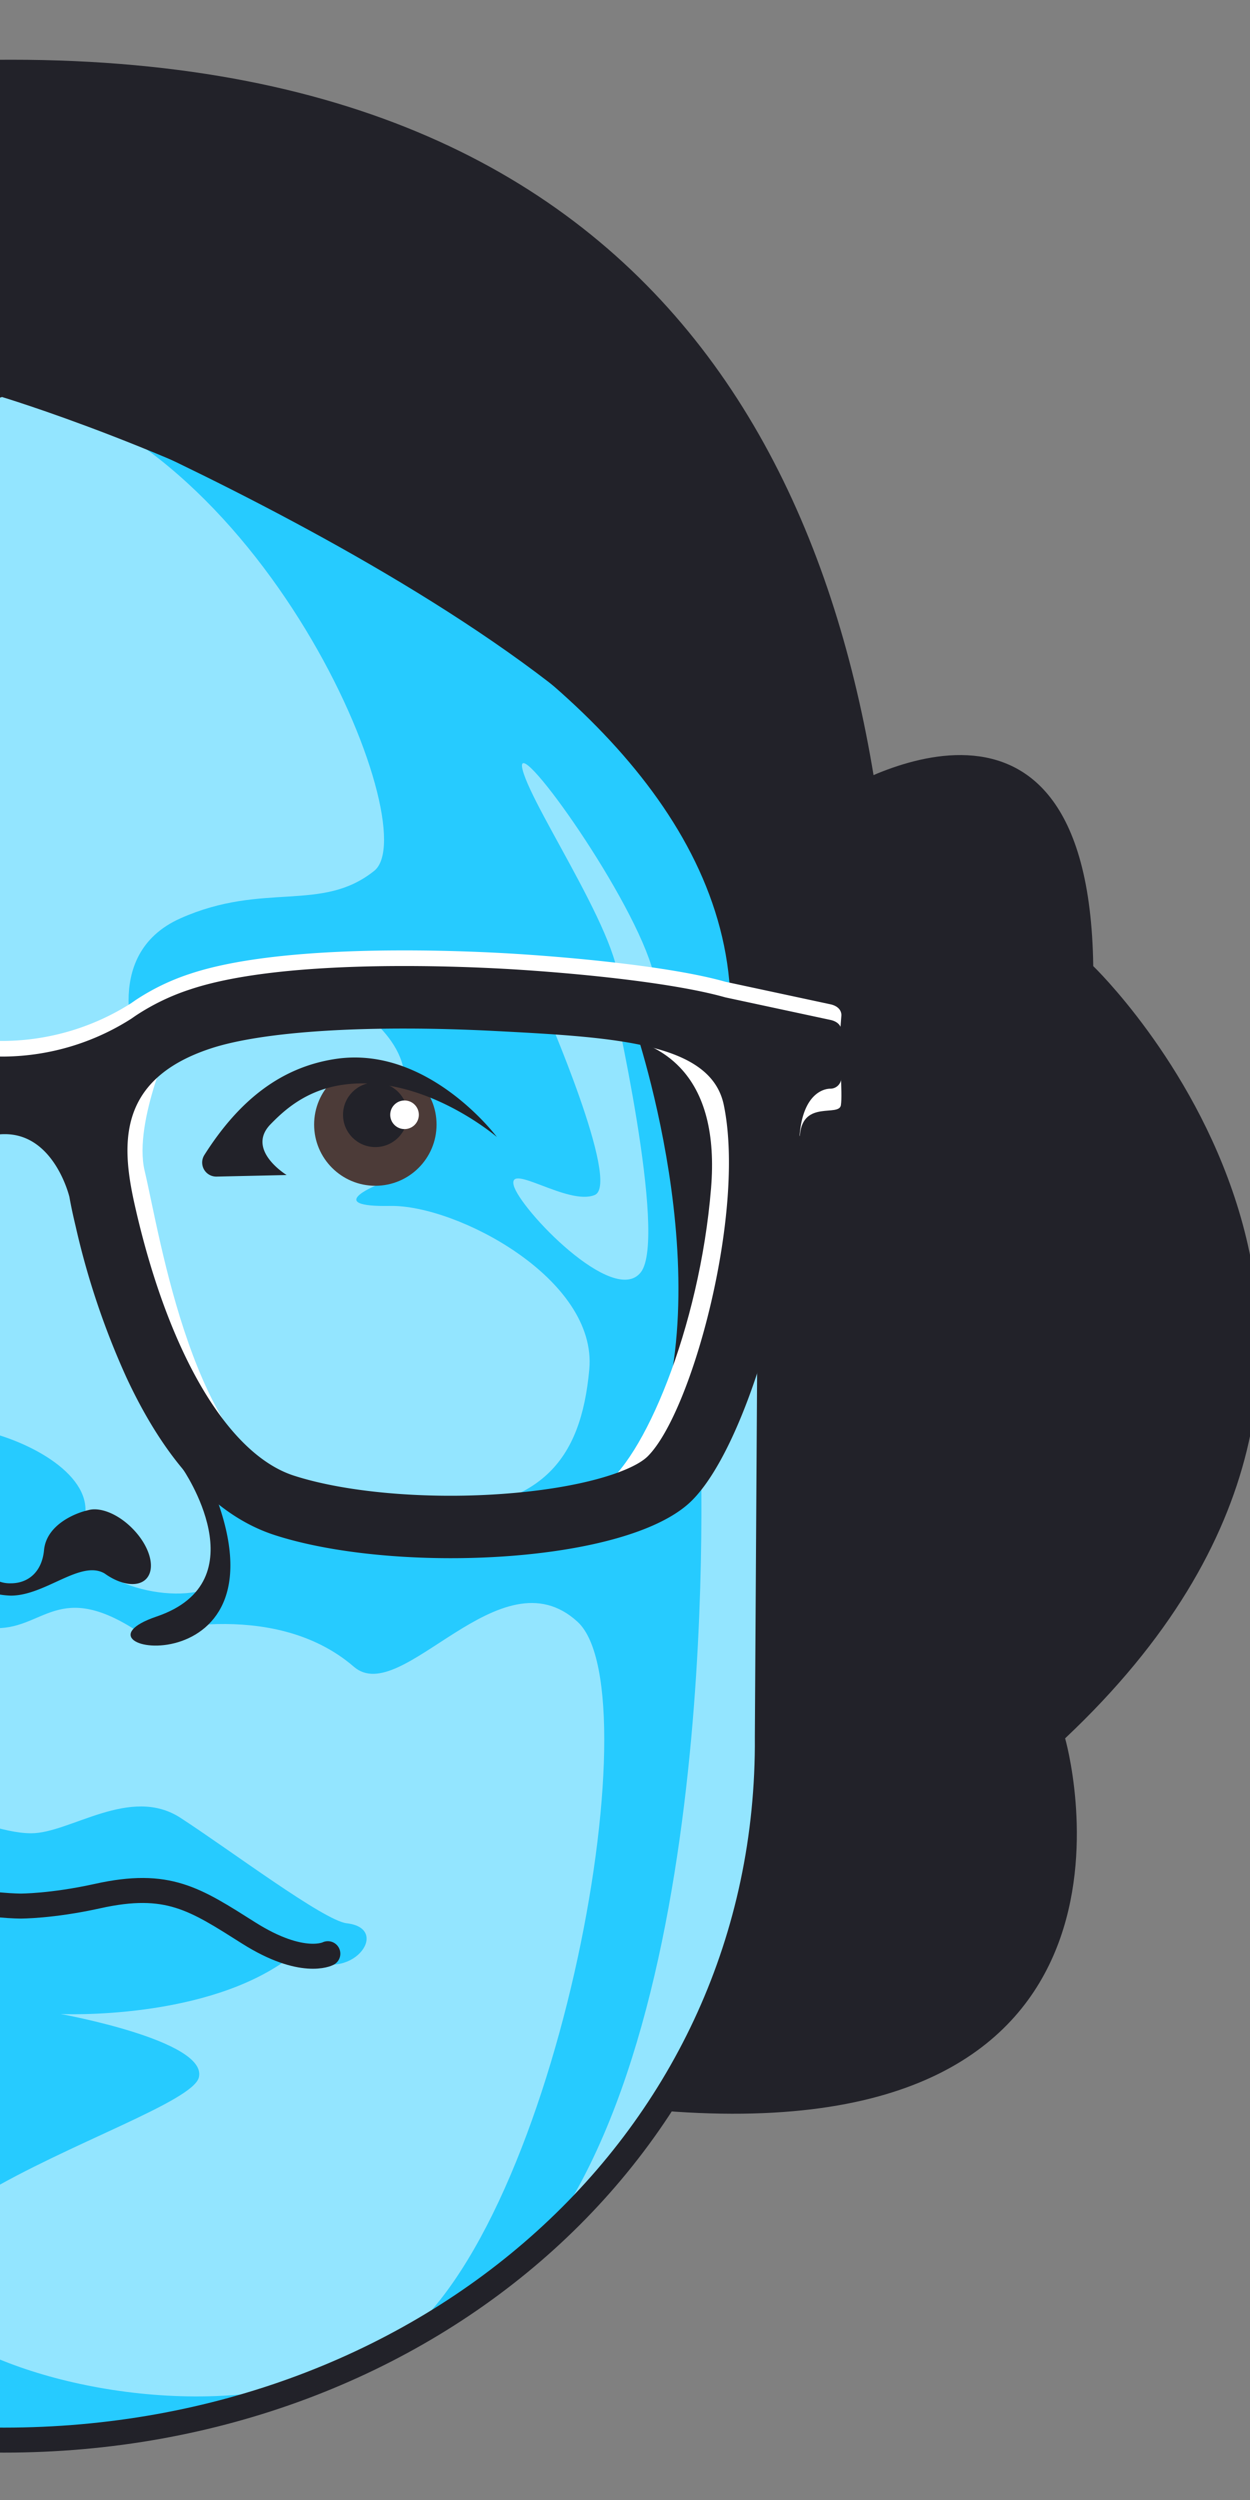 <svg xmlns="http://www.w3.org/2000/svg" width="400" height="800" viewBox="0 0 400 800"><rect x="0" y="0" width="400" height="800" fill="#808080" stroke="none"/><path d="M266.6 254.69s81.74-53 83.24 54.47c0 0 125.42 120.46-9 247.11 0 0 37.52 130.43-124.78 119.47s50.54-421.05 50.54-421.05z" fill="#222229"/><path d="M3.47 19.11q-4.44 0-8.79.09V626h242.85S445.27 19.11 3.47 19.11z" fill="#222229"/><path d="M227.78 277.76C199.25 202.77.62 122.85.62 122.85s-2.11.7-5.94 2.07v657.3c206.58-5.06 246.18-157.37 251.46-221.94 0-.91-1-235.91-18.36-282.52z" fill="#26cbff"/><path d="M.62 122.85l-5.94 2.71v233.59c16.79 1.14 49.77-21.61 49.77-21.61s-13.25-31.85 13.31-43.68 45.15-1.69 62-15.2S83.91 138 .62 122.85zM223.92 455.09s9.36 182.91-50.09 262.43c0 0 47.88-42.83 63-94.87s5-227.64 5-227.64l-17.93 60.08" fill="#fff" opacity=".5"/><path d="M184.84 519c-24.84-22.88-56.26 27.6-71.58 14.38-26.35-22.77-67.63-10.28-67.63-10.28-27.4-18.73-31.43-.85-48.43-2.16-.85-.06-1.69-.08-2.52-.07v62.78c5.41 1.66 10.78 3 15.31 3 12.45 0 31.67-15.4 47.77-4.94s45.86 32.9 53.2 33.74c14.77 1.7 1.06 20-13.35 10.52-9.8-6.47-4.3 0-4.3 0-26.8 20.72-73.88 18.52-73.88 18.52s47.08 8.5 44.21 20.26c-1.87 7.7-42 21.26-69 37.41v50.55c33 15.57 92.37 22.31 129.56-1.06 53.2-33.39 85.49-209.79 60.64-232.65zM63.64 469.52c-12.73-22.81-33-119.42-33-119.42l-36 7.87v99.91c16.63 3.83 36.8 15.54 32 29.46-5.8 16.71 24.21 26.2 39.08 21.31 4.85-1.59 10.65-16.32-2.08-39.13zM174.16 322.4s24.67 56.48 16.15 60-27.79-10.55-25.92-3.08 32 39 40.68 27.8-9.13-88.81-9.13-88.81z" fill="#fff" opacity=".5"/><path d="M167.24 246.35c3.35 13.17 35.26 59 30.24 71.92s18.93 16.21 11-9.11-44.58-75.98-41.24-62.81zM107.7 318.27s21.75 11.29 21.75 27.17l-9.34 34s-16.46 6.84 4.76 6.46 66.37 23.32 63.7 52.34-15.22 45.5-55 45.65-71.1-9.78-76.82-30S27.16 350.1 27.16 350.1l46.38-25.82z" fill="#fff" opacity=".5"/><path d="M202.26 326s29.76 84.42 5 140.05 34.56-71 34.56-71l-5-64.5z" fill="#222229"/><circle cx="120.11" cy="359.86" r="19.59" fill="#4c3b38"/><circle cx="120.11" cy="356.73" r="10.34" fill="#222229"/><path d="M69.2 376.51h.1l22.43-.5s-13.14-8-5.18-16.22c4.11-4.22 11.11-10.89 23-12.64 25.58-3.76 49.21 16.49 49.45 16.69 0 0-21.86-29.35-51.48-25-16.84 2.5-30.52 12.44-42.13 30.77a4.5 4.5 0 003.81 6.9zM42.26 489c-4.65-4.66-10.35-6.84-14.09-5.73-4 .87-13.3 4.61-14.08 12.76-.68 7.13-5.2 10.63-10.62 10.63a9.91 9.91 0 01-8.63-4.5c0 2.2-.08 4.41-.2 6.61a25.86 25.86 0 008.83 1.83c11.06 0 22.33-11.56 30-7.09 5.05 3.63 10.52 4.52 13.24 1.81C50 502 48 494.73 42.26 489z" fill="#222229"/><path d="M58.45 470s24.88 36-8.34 47.29 45.65 24.78 17.37-42.41-9.03-4.88-9.03-4.88z" fill="#222229"/><circle cx="129.45" cy="356.73" r="4.58" fill="#fff"/><path d="M246.68 374.64l-1.13 181.11c1 129.57-108.89 225.09-244.24 225.09q-3.33 0-6.62-.08" fill="none" stroke="#222229" stroke-miterlimit="10" stroke-width="8"/><path d="M104.91 625.18s-8.12 4.25-25.32-6.62-25.86-16.82-48.38-11.81C16.5 610 6.62 609.94 6.62 609.94s-9.88.06-24.62-3.19" fill="none" stroke="#222229" stroke-linecap="round" stroke-miterlimit="10" stroke-width="8"/><path d="M-7.82 125.62c5.4-1.84 8.44-2.77 8.44-2.77s236.2 70.09 237.18 199.66l3.83 6.73" fill="none" stroke="#222229" stroke-miterlimit="10" stroke-width="8"/><path d="M265.75 321.38l-33.64-7.22c-17.87-5.06-51.22-8.06-71.11-9.16-20.78-1.13-72.12-2.73-100.06 6.58a71.83 71.83 0 00-17.63 8.51l-.14.1c-.37.26-.75.51-1.11.77a77.06 77.06 0 01-40.5 12.14 55.93 55.93 0 01-7.23-.39v10.44c19.36 1.55 40.05 3.15 50.2 3.89 0 0 10.77-12.47 22.73-16.46 17-5.68 51.5-7.77 92.18-5.61 33.84 1.8 108.68 16.39 108.68 14.46l1.13-14.55c0-1.88-1.51-3.07-3.5-3.5z" fill="#fff"/><path d="M55.84 330.51s-13.32 28.26-9.56 44.13c5.09 21.47 15.42 90.8 50.34 103.23l-18.59-6-25.18-31.78-22.19-69.56 13.79-33zM256 363c1.05-11 12.5-5.53 13.09-9.35s-.65-15.9-.16-24.11c.26-4.41-26.75 7.55-26.75 7.55S255.43 369 256 363zM196.79 483.9l-4.68-7.69c13.7-8.34 31.76-51.18 35.43-96 1.41-17.27-1.95-30.28-10-38.67-10.31-10.76-25-10.32-25.09-10.31l-.35-9c.76 0 18.85-.58 31.94 13.08 9.89 10.32 14.08 25.67 12.46 45.62-3.66 44.94-21.85 92.07-39.71 102.97z" fill="#fff"/><path d="M265.75 326.38l-33.64-7.22c-17.87-5.06-51.22-8.06-71.11-9.16-20.78-1.13-72.12-2.73-100.06 6.58a71.83 71.83 0 00-17.63 8.51l-.14.1c-.37.26-.75.51-1.11.77a77.06 77.06 0 01-40.5 12.14 55.93 55.93 0 01-7.23-.39v26.68a18.13 18.13 0 017.23-1.46c15.88 0 20.65 20.08 20.65 20.08.61 3.48 1.31 6.5 1.87 8.89l.13.54a250.09 250.09 0 0016.28 48.42c12.73 27.33 28.67 44.27 47.36 50.35 15.13 4.91 35.73 7.41 56.44 7.41 32.24 0 64.73-6.06 77.15-18.48 16.72-16.72 32.63-71.09 34.15-110.66a17 17 0 00.13-2.17c0-19.49 10-18.93 10-18.93a3.51 3.51 0 003.5-3.5v-15c.03-1.88-1.48-3.07-3.47-3.5zM207.29 466c-4.73 4.73-21.18 10.31-47.29 12.1-24.33 1.67-49.6-.6-66-5.91-20.8-6.76-39.62-38.27-50.36-84.3l-.12-.54c-4.61-19.69-7-41.55 23.7-51.77 17-5.68 51.5-7.77 92.18-5.61 38.53 2 68.19 3.94 72.23 23.7 7.03 34.16-10.1 98.09-24.34 112.33z" fill="#222229"/></svg>